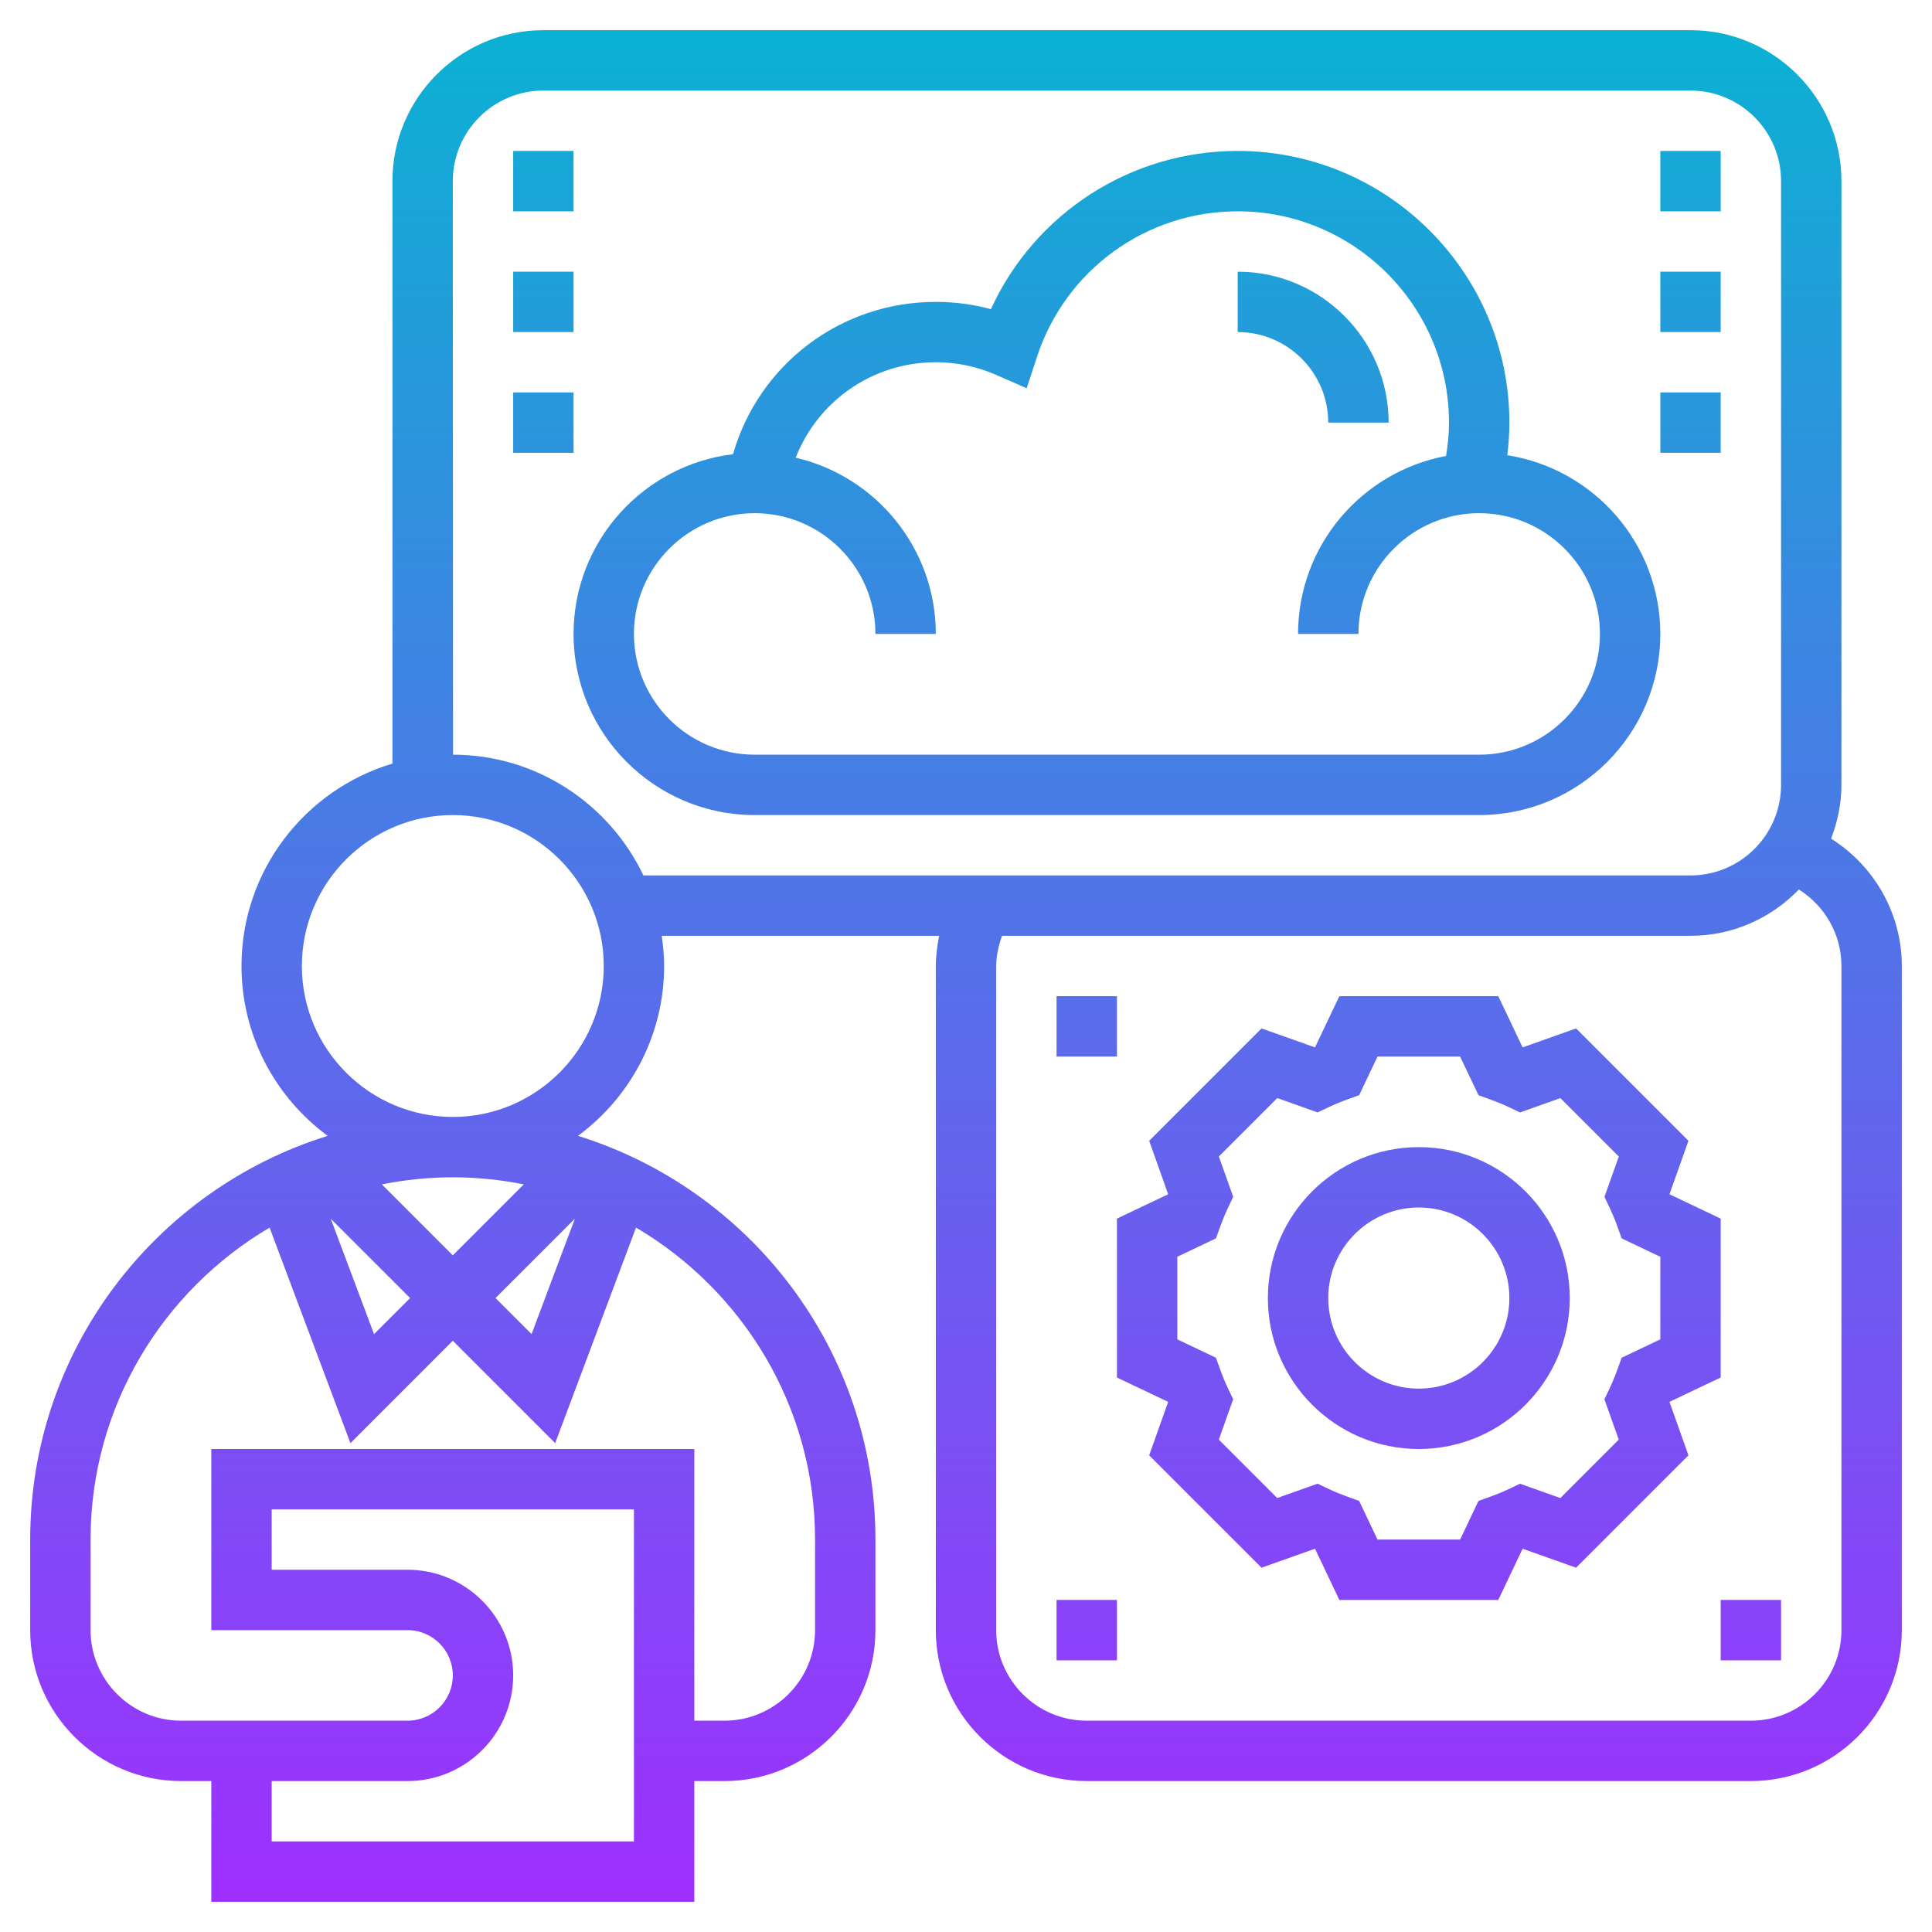 <svg id="Layer_35" enable-background="new 0 0 64 64" height="512" viewBox="0 0 64 64" width="512" xmlns="http://www.w3.org/2000/svg" xmlns:xlink="http://www.w3.org/1999/xlink"><linearGradient id="SVGID_1_" gradientUnits="userSpaceOnUse" x1="32" x2="32" y1="63" y2="1"><stop offset="0" stop-color="#9f2fff"/><stop offset="1" stop-color="#0bb1d3"/></linearGradient><path d="m55.311 46.435 1.689-.803v-5.264l-1.689-.803c-.001-.004-.003-.008-.005-.012l.626-1.763-3.722-3.722-1.763.626c-.004-.001-.008-.003-.012-.005l-.803-1.689h-5.264l-.803 1.689c-.004.001-.008.003-.012.005l-1.763-.626-3.722 3.722.626 1.763c-.001.004-.003.008-.005.012l-1.689.803v5.264l1.689.803c.001.004.003.008.005.012l-.626 1.763 3.722 3.722 1.763-.626c.004.001.008.003.012.005l.803 1.689h5.264l.803-1.689c.004-.001.008-.003.012-.005l1.763.626 3.722-3.722-.626-1.763c.001-.004.003-.008.005-.012zm-.311-2.067-1.28.609-.14.388c-.076.209-.16.415-.254.615l-.177.374.475 1.336-1.935 1.935-1.336-.475-.374.177c-.2.095-.405.179-.615.254l-.388.14-.608 1.279h-2.736l-.609-1.28-.388-.14c-.209-.076-.415-.16-.615-.254l-.374-.177-1.336.475-1.935-1.935.475-1.336-.177-.374c-.095-.2-.179-.405-.254-.615l-.14-.388-1.279-.608v-2.736l1.28-.609.14-.388c.076-.209.16-.415.254-.615l.177-.374-.475-1.336 1.935-1.935 1.336.475.374-.177c.2-.095.405-.179.615-.254l.388-.14.608-1.279h2.736l.609 1.28.388.14c.209.076.415.16.615.254l.374.177 1.336-.475 1.935 1.935-.475 1.336.177.374c.095.2.179.405.254.615l.14.388 1.279.608zm-8-6.368c-2.757 0-5 2.243-5 5s2.243 5 5 5 5-2.243 5-5-2.243-5-5-5zm0 8c-1.654 0-3-1.346-3-3s1.346-3 3-3 3 1.346 3 3-1.346 3-3 3zm13.657-18.219c.213-.555.343-1.152.343-1.781v-20c0-2.757-2.243-5-5-5h-38c-2.757 0-5 2.243-5 5v19.295c-2.888.863-5 3.54-5 6.705 0 2.307 1.127 4.351 2.854 5.627-5.702 1.772-9.854 7.096-9.854 13.373v3c0 2.757 2.243 5 5 5h1v4h16v-4h1c2.757 0 5-2.243 5-5v-3c0-6.277-4.152-11.601-9.854-13.373 1.727-1.276 2.854-3.32 2.854-5.627 0-.34-.033-.672-.08-1h9.192c-.067.329-.112.662-.112 1v22c0 2.757 2.243 5 5 5h22c2.757 0 5-2.243 5-5v-22c0-1.74-.913-3.317-2.343-4.219zm-39.657 33.219h-12v-2h4.5c1.93 0 3.5-1.57 3.5-3.5s-1.57-3.5-3.5-3.5h-4.5v-2h12zm6-10v3c0 1.654-1.346 3-3 3h-1v-9h-16v6h6.5c.827 0 1.5.673 1.5 1.5s-.673 1.5-1.5 1.5h-7.5c-1.654 0-3-1.346-3-3v-3c0-4.401 2.389-8.246 5.931-10.334l2.678 7.14 3.391-3.392 3.391 3.391 2.678-7.14c3.542 2.089 5.931 5.934 5.931 10.335zm-16.043-10.628 2.629 2.628-1.195 1.195zm5.457 2.628 2.629-2.628-1.434 3.823zm.937-3.766-2.351 2.352-2.351-2.351c.76-.152 1.546-.235 2.351-.235s1.591.083 2.351.234zm-2.351-2.234c-2.757 0-5-2.243-5-5s2.243-5 5-5 5 2.243 5 5-2.243 5-5 5zm.008-12-.008-19c0-1.654 1.346-3 3-3h38c1.654 0 3 1.346 3 3v20c0 1.654-1.346 3-3 3h-34.685c-1.125-2.358-3.525-3.996-6.307-4zm45.992 29c0 1.654-1.346 3-3 3h-22c-1.654 0-3-1.346-3-3v-22c0-.345.08-.678.194-1h22.806c1.41 0 2.68-.592 3.59-1.534.86.54 1.41 1.488 1.41 2.534zm-11.068-38.92c.043-.357.068-.718.068-1.08 0-4.962-4.038-9-9-9-3.553 0-6.722 2.069-8.175 5.242-.593-.161-1.204-.242-1.825-.242-3.161 0-5.865 2.08-6.719 5.047-2.97.357-5.281 2.888-5.281 5.953 0 3.309 2.691 6 6 6h24c3.309 0 6-2.691 6-6 0-2.991-2.202-5.47-5.068-5.92zm-.932 9.92h-24c-2.206 0-4-1.794-4-4s1.794-4 4-4 4 1.794 4 4h2c0-2.841-1.986-5.221-4.642-5.839.738-1.877 2.546-3.161 4.642-3.161.691 0 1.365.141 2.002.42l1.008.441.343-1.045c.946-2.88 3.617-4.816 6.647-4.816 3.86 0 7 3.14 7 7 0 .373-.039.741-.097 1.105-2.786.518-4.903 2.962-4.903 5.895h2c0-2.206 1.794-4 4-4s4 1.794 4 4-1.794 4-4 4zm8 28h2v2h-2zm-22 0h2v2h-2zm2-18h-2v-2h2zm-18-28h-2v-2h2zm0 4h-2v-2h2zm0 4h-2v-2h2zm38 0h-2v-2h2zm0-4h-2v-2h2zm0-4h-2v-2h2zm-16 4v-2c2.757 0 5 2.243 5 5h-2c0-1.654-1.346-3-3-3z" fill="url(#SVGID_1_)"/></svg>